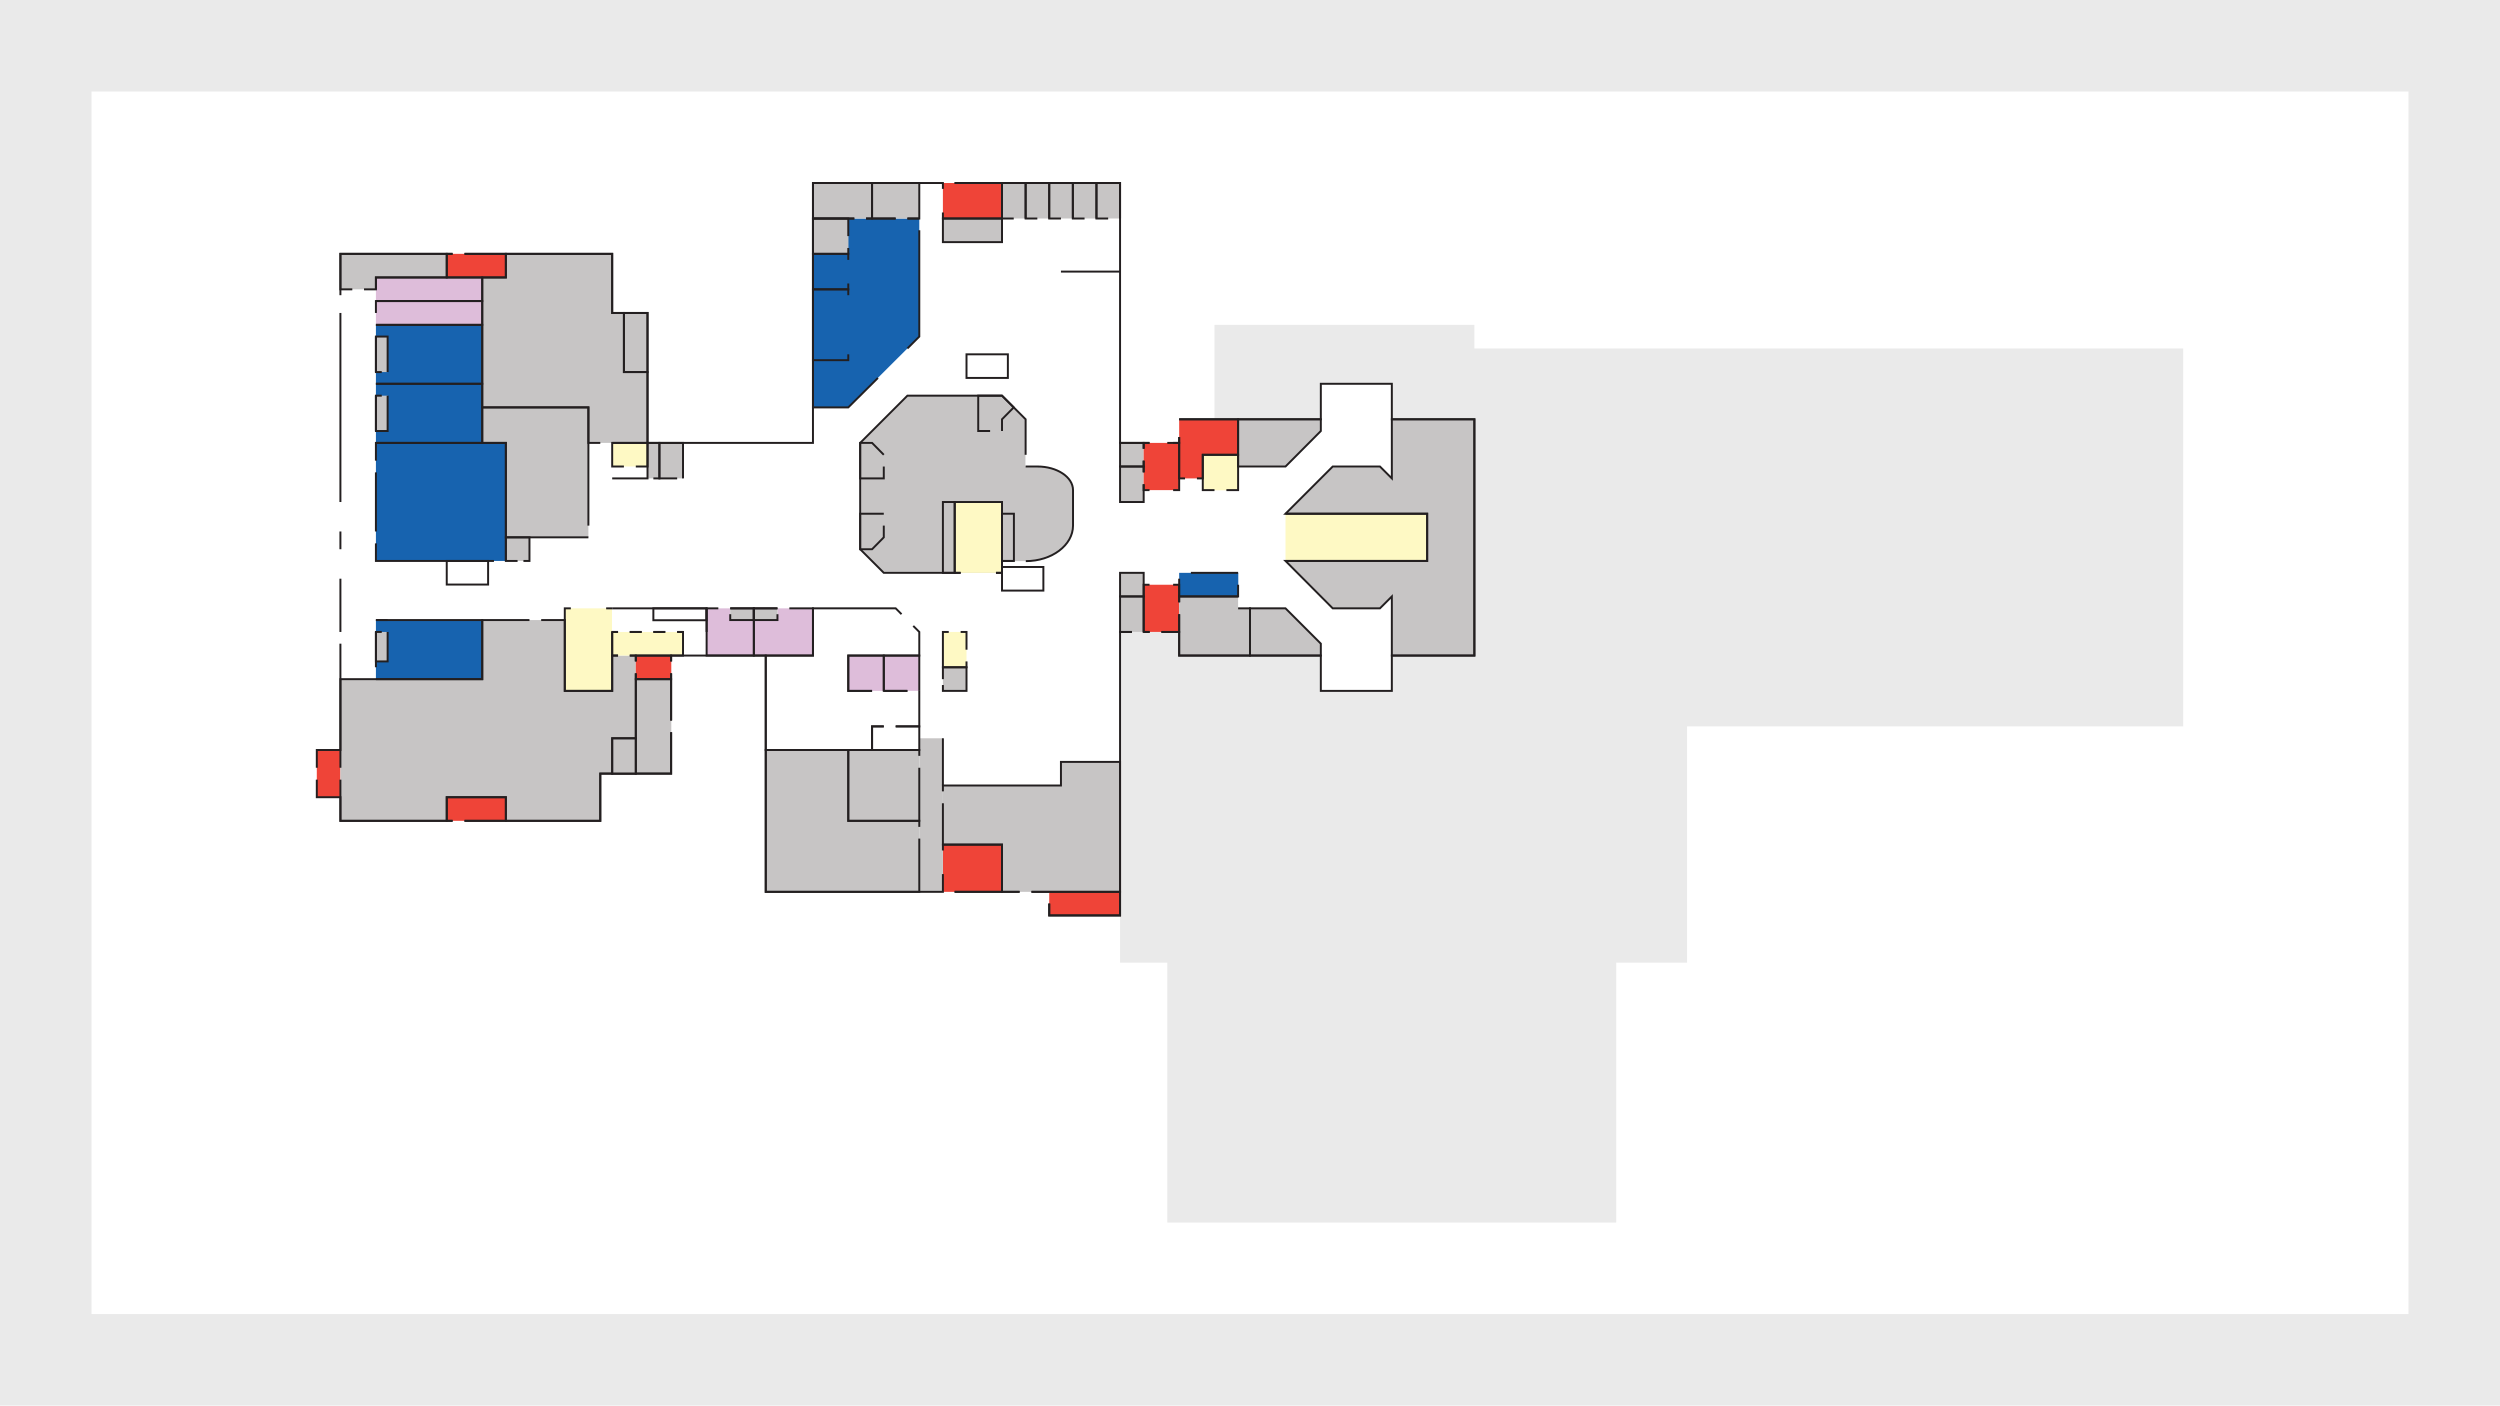 <?xml version="1.0" encoding="utf-8"?>
<!-- Generator: Adobe Illustrator 25.2.3, SVG Export Plug-In . SVG Version: 6.00 Build 0)  -->
<svg version="1.1" id="Layer_1" xmlns="http://www.w3.org/2000/svg" xmlns:xlink="http://www.w3.org/1999/xlink" x="0px" y="0px"
	 viewBox="0 0 1366 768" style="enable-background:new 0 0 1366 768;" xml:space="preserve">
<style type="text/css">
	.st0{fill:#EAEAEA;}
	.st1{fill:#FFFFFF;}
	.st2{fill:#C7C5C5;}
	.st3{fill:#1763AF;}
	.st4{fill:#EF4438;}
	.st5{fill:#DEBDDA;}
	.st6{fill:#FEF9C4;}
	.st7{fill:none;stroke:#231F20;stroke-width:1.076;stroke-miterlimit:10;}
</style>
<rect class="st0" width="1366" height="768"/>
<rect x="50" y="50" class="st1" width="1266" height="668"/>
<g>
	<path class="st2" d="M586.2,267.8v19.4c0,10.7-11.6,19.4-25.8,19.4h-12.9v6.5h-64.5L470,300.1V242l25.8-25.8h51.6l12.9,12.9v25.8
		h6.5C577.5,254.9,586.2,260.7,586.2,267.8z"/>
	<polygon class="st3" points="502.3,119.4 502.3,183.9 463.5,222.6 444.2,222.6 444.2,119.4 	"/>
	<rect x="173.1" y="409.8" class="st4" width="12.9" height="25.8"/>
	<rect x="244.1" y="435.6" class="st4" width="32.3" height="12.9"/>
	<rect x="205.4" y="338.8" class="st3" width="58.1" height="32.3"/>
	<rect x="205.4" y="242" class="st3" width="71" height="64.5"/>
	<rect x="205.4" y="209.7" class="st3" width="58.1" height="32.3"/>
	<rect x="205.4" y="177.5" class="st3" width="58.1" height="32.3"/>
	<rect x="205.4" y="164.5" class="st5" width="58.1" height="12.9"/>
	<rect x="205.4" y="151.6" class="st5" width="58.1" height="12.9"/>
	<rect x="244.1" y="138.7" class="st4" width="32.3" height="12.9"/>
	<polygon class="st2" points="244.1,138.7 244.1,151.6 205.4,151.6 205.4,158.1 186,158.1 186,138.7 	"/>
	<rect x="340.9" y="171" class="st2" width="12.9" height="32.3"/>
	<polygon class="st2" points="353.8,203.3 353.8,242 321.5,242 321.5,222.6 263.5,222.6 263.5,151.6 276.4,151.6 276.4,138.7 
		334.5,138.7 334.5,171 340.9,171 340.9,203.3 	"/>
	<polygon class="st2" points="321.5,222.6 321.5,293.6 276.4,293.6 276.4,242 263.5,242 263.5,222.6 	"/>
	<rect x="334.5" y="242" class="st6" width="19.4" height="12.9"/>
	<rect x="353.8" y="242" class="st2" width="6.5" height="19.4"/>
	<rect x="360.3" y="242" class="st2" width="12.9" height="19.4"/>
	<rect x="276.4" y="293.6" class="st2" width="12.9" height="12.9"/>
	<polygon class="st2" points="347.4,358.2 347.4,403.4 334.5,403.4 334.5,422.7 328,422.7 328,448.5 276.4,448.5 276.4,435.6 
		244.1,435.6 244.1,448.5 186,448.5 186,371.1 263.5,371.1 263.5,338.8 308.6,338.8 308.6,377.5 334.5,377.5 334.5,358.2 	"/>
	<rect x="334.5" y="403.4" class="st2" width="12.9" height="19.4"/>
	<rect x="347.4" y="371.1" class="st2" width="19.4" height="51.6"/>
	<rect x="347.4" y="358.2" class="st4" width="19.4" height="12.9"/>
	<rect x="308.6" y="332.4" class="st6" width="25.8" height="45.2"/>
	<rect x="334.5" y="345.3" class="st6" width="38.7" height="12.9"/>
	<rect x="386.1" y="332.4" class="st5" width="25.8" height="25.8"/>
	<rect x="411.9" y="332.4" class="st5" width="32.3" height="25.8"/>
	<rect x="399" y="332.4" class="st1" width="12.9" height="6.5"/>
	<rect x="411.9" y="332.4" class="st1" width="12.9" height="6.5"/>
	<rect x="399" y="332.4" class="st2" width="12.9" height="6.5"/>
	<rect x="411.9" y="332.4" class="st2" width="12.9" height="6.5"/>
	<rect x="463.5" y="358.2" class="st5" width="19.4" height="19.4"/>
	<rect x="482.9" y="358.2" class="st5" width="19.4" height="19.4"/>
	<polygon class="st1" points="463.5,358.2 463.5,377.5 502.3,377.5 502.3,396.9 476.5,396.9 476.5,409.8 418.4,409.8 418.4,358.2 
		444.2,358.2 444.2,332.4 489.4,332.4 502.3,345.3 502.3,358.2 	"/>
	<rect x="476.5" y="396.9" class="st1" width="25.8" height="12.9"/>
	<rect x="463.5" y="409.8" class="st2" width="38.7" height="38.7"/>
	<polygon class="st2" points="502.3,448.5 502.3,487.3 418.4,487.3 418.4,409.8 463.5,409.8 463.5,448.5 	"/>
	<rect x="515.2" y="461.5" class="st4" width="32.3" height="25.8"/>
	<polygon class="st2" points="612,416.3 612,487.3 547.5,487.3 547.5,461.5 515.2,461.5 515.2,429.2 579.7,429.2 579.7,416.3 	"/>
	<rect x="573.3" y="487.3" class="st4" width="38.7" height="12.9"/>
	<rect x="515.2" y="345.3" class="st6" width="12.9" height="19.4"/>
	<rect x="515.2" y="364.6" class="st2" width="12.9" height="12.9"/>
	<rect x="521.6" y="274.3" class="st6" width="25.8" height="38.7"/>
	<rect x="444.2" y="100" class="st2" width="32.3" height="19.4"/>
	<rect x="476.5" y="100" class="st2" width="25.8" height="19.4"/>
	<rect x="547.5" y="100" class="st2" width="12.9" height="19.4"/>
	<rect x="560.4" y="100" class="st2" width="12.9" height="19.4"/>
	<rect x="573.3" y="100" class="st2" width="12.9" height="19.4"/>
	<rect x="586.2" y="100" class="st2" width="12.9" height="19.4"/>
	<rect x="599.1" y="100" class="st2" width="12.9" height="19.4"/>
	<rect x="515.2" y="100" class="st4" width="32.3" height="19.4"/>
	<rect x="515.2" y="119.4" class="st2" width="32.3" height="12.9"/>
	<rect x="444.2" y="119.4" class="st2" width="19.4" height="19.4"/>
	<rect x="515.2" y="274.3" class="st1" width="6.5" height="38.7"/>
	<rect x="547.5" y="280.7" class="st1" width="6.5" height="25.8"/>
	<rect x="515.2" y="274.3" class="st2" width="6.5" height="38.7"/>
	<rect x="547.5" y="280.7" class="st2" width="6.5" height="25.8"/>
	<polygon class="st2" points="482.9,248.5 482.9,261.4 470,261.4 470,242 476.5,242 	"/>
	<polygon class="st2" points="482.9,293.6 482.9,280.7 470,280.7 470,300.1 476.5,300.1 	"/>
	<polygon class="st2" points="553.9,222.6 547.5,229.1 547.5,235.5 534.5,235.5 534.5,216.2 547.5,216.2 	"/>
	<rect x="612" y="242" class="st2" width="12.9" height="12.9"/>
	<rect x="612" y="254.9" class="st2" width="12.9" height="19.4"/>
	<rect x="612" y="313" class="st2" width="12.9" height="12.9"/>
	<rect x="612" y="325.9" class="st2" width="12.9" height="19.4"/>
	<rect x="624.9" y="242" class="st4" width="19.4" height="25.8"/>
	<polygon class="st4" points="676.5,229.1 676.5,248.5 657.2,248.5 657.2,261.4 644.3,261.4 644.3,229.1 	"/>
	<rect x="657.2" y="248.5" class="st6" width="19.4" height="19.4"/>
	<rect x="624.9" y="319.5" class="st4" width="19.4" height="25.8"/>
	<polygon class="st2" points="683,358.2 644.3,358.2 644.3,325.9 676.5,325.9 676.5,332.4 683,332.4 	"/>
	<rect x="644.3" y="313" class="st3" width="32.3" height="12.9"/>
	<polygon class="st2" points="721.7,351.7 721.7,358.2 683,358.2 683,332.4 702.4,332.4 	"/>
	<polygon class="st2" points="721.7,235.5 721.7,229.1 676.5,229.1 676.5,254.9 702.4,254.9 	"/>
	<polygon class="st2" points="805.6,229.1 805.6,358.2 760.5,358.2 760.5,325.9 754,332.4 728.2,332.4 702.4,306.5 779.8,306.5 
		779.8,280.7 702.4,280.7 728.2,254.9 754,254.9 760.5,261.4 760.5,229.1 	"/>
	<rect x="702.4" y="280.7" class="st6" width="77.5" height="25.8"/>
	<polygon class="st0" points="1192.9,190.4 1192.9,396.9 921.8,396.9 921.8,526 883.1,526 883.1,668 637.8,668 637.8,526 612,526 
		612,345.3 644.3,345.3 644.3,358.2 721.7,358.2 721.7,377.5 760.5,377.5 760.5,358.2 805.6,358.2 805.6,229.1 760.5,229.1 
		760.5,209.7 721.7,209.7 721.7,229.1 663.6,229.1 663.6,177.5 805.6,177.5 805.6,190.4 	"/>
	<polygon class="st1" points="386.1,332.4 386.1,358.2 373.2,358.2 373.2,345.3 334.5,345.3 334.5,332.4 	"/>
	<rect x="205.4" y="345.3" class="st2" width="6.5" height="16.1"/>
	<rect x="205.4" y="183.9" class="st2" width="6.5" height="19.4"/>
	<rect x="205.4" y="216.2" class="st2" width="6.5" height="19.4"/>
	<rect x="502.3" y="403.4" class="st2" width="12.9" height="83.9"/>
	<polyline class="st7" points="247.3,448.5 244.1,448.5 244.1,435.6 276.4,435.6 276.4,448.5 253.8,448.5 	"/>
	<line class="st7" x1="205.4" y1="364.6" x2="205.4" y2="345.3"/>
	<polyline class="st7" points="205.4,338.8 263.5,338.8 263.5,371.1 205.4,371.1 	"/>
	<polyline class="st7" points="269.9,306.5 205.4,306.5 205.4,296.9 	"/>
	<polyline class="st7" points="205.4,251.7 205.4,242 276.4,242 276.4,306.5 	"/>
	<line class="st7" x1="205.4" y1="290.4" x2="205.4" y2="258.1"/>
	<polyline class="st7" points="205.4,242 263.5,242 263.5,209.7 205.4,209.7 	"/>
	<line class="st7" x1="205.4" y1="216.2" x2="205.4" y2="235.5"/>
	<line class="st7" x1="205.4" y1="183.9" x2="205.4" y2="203.3"/>
	<polyline class="st7" points="205.4,209.7 263.5,209.7 263.5,177.5 205.4,177.5 205.4,177.5 	"/>
	<polyline class="st7" points="205.4,171 205.4,164.5 263.5,164.5 263.5,177.5 205.4,177.5 	"/>
	<polyline class="st7" points="205.4,158.1 205.4,151.6 263.5,151.6 263.5,164.5 205.4,164.5 	"/>
	<polyline class="st7" points="253.8,138.7 276.4,138.7 276.4,151.6 244.1,151.6 244.1,138.7 247.3,138.7 	"/>
	<polyline class="st7" points="192.5,158.1 186,158.1 186,138.7 244.1,138.7 244.1,151.6 205.4,151.6 205.4,158.1 198.9,158.1 	"/>
	<rect x="340.9" y="171" class="st7" width="12.9" height="32.3"/>
	<polyline class="st7" points="328,242 321.5,242 321.5,222.6 263.5,222.6 263.5,151.6 276.4,151.6 276.4,138.7 334.5,138.7 
		334.5,171 340.9,171 340.9,203.3 353.8,203.3 353.8,242 334.5,242 	"/>
	<polyline class="st7" points="321.5,293.6 276.4,293.6 276.4,242 263.5,242 263.5,222.6 321.5,222.6 321.5,287.2 	"/>
	<polyline class="st7" points="340.9,254.9 334.5,254.9 334.5,242 353.8,242 353.8,254.9 347.4,254.9 	"/>
	<polyline class="st7" points="357,261.4 360.3,261.4 360.3,242 353.8,242 353.8,261.4 334.5,261.4 	"/>
	<polyline class="st7" points="370,261.4 360.3,261.4 360.3,242 373.2,242 373.2,261.4 373.2,261.4 	"/>
	<polyline class="st7" points="282.8,306.5 276.4,306.5 276.4,293.6 289.3,293.6 289.3,306.5 286,306.5 	"/>
	<polyline class="st7" points="347.4,367.9 347.4,403.4 334.5,403.4 334.5,422.7 328,422.7 328,448.5 276.4,448.5 276.4,435.6 
		244.1,435.6 244.1,448.5 186,448.5 186,426 	"/>
	<polyline class="st7" points="344.1,358.2 347.4,358.2 347.4,361.4 	"/>
	<polyline class="st7" points="295.7,338.8 308.6,338.8 308.6,377.5 334.5,377.5 334.5,358.2 337.7,358.2 	"/>
	<polyline class="st7" points="186,419.5 186,371.1 263.5,371.1 263.5,338.8 289.3,338.8 	"/>
	<rect x="334.5" y="403.4" class="st7" width="12.9" height="19.4"/>
	<polyline class="st7" points="366.7,400.1 366.7,422.7 347.4,422.7 347.4,371.1 366.7,371.1 366.7,393.7 	"/>
	<polyline class="st7" points="366.7,367.9 366.7,371.1 347.4,371.1 347.4,367.9 	"/>
	<polyline class="st7" points="347.4,361.4 347.4,358.2 366.7,358.2 366.7,361.4 	"/>
	<polyline class="st7" points="334.5,345.3 334.5,377.5 308.6,377.5 308.6,332.4 311.9,332.4 	"/>
	<line class="st7" x1="331.2" y1="332.4" x2="334.5" y2="332.4"/>
	<line class="st7" x1="350.6" y1="345.3" x2="344.1" y2="345.3"/>
	<line class="st7" x1="363.5" y1="345.3" x2="357" y2="345.3"/>
	<polyline class="st7" points="344.1,358.2 373.2,358.2 373.2,345.3 370,345.3 	"/>
	<polyline class="st7" points="337.7,345.3 334.5,345.3 334.5,358.2 337.7,358.2 	"/>
	<polyline class="st7" points="399,332.4 411.9,332.4 411.9,358.2 386.1,358.2 386.1,332.4 392.5,332.4 	"/>
	<polyline class="st7" points="424.8,332.4 411.9,332.4 411.9,358.2 444.2,358.2 444.2,332.4 431.3,332.4 	"/>
	<polyline class="st7" points="399,332.4 411.9,332.4 411.9,338.8 399,338.8 399,335.6 	"/>
	<polyline class="st7" points="424.8,335.6 424.8,338.8 411.9,338.8 411.9,332.4 424.8,332.4 	"/>
	<polyline class="st7" points="476.5,377.5 463.5,377.5 463.5,358.2 482.9,358.2 482.9,377.5 	"/>
	<polyline class="st7" points="495.8,377.5 482.9,377.5 482.9,358.2 502.3,358.2 502.3,377.5 	"/>
	<polyline class="st7" points="482.9,396.9 476.5,396.9 476.5,409.8 418.4,409.8 418.4,358.2 444.2,358.2 444.2,332.4 489.4,332.4 
		492.6,335.6 	"/>
	<polyline class="st7" points="502.3,377.5 502.3,396.9 489.4,396.9 	"/>
	<line class="st7" x1="482.9" y1="377.5" x2="495.8" y2="377.5"/>
	<polyline class="st7" points="499,342 502.3,345.3 502.3,358.2 463.5,358.2 463.5,377.5 476.5,377.5 	"/>
	<polyline class="st7" points="482.9,396.9 476.5,396.9 476.5,409.8 502.3,409.8 502.3,396.9 489.4,396.9 	"/>
	<polyline class="st7" points="502.3,419.5 502.3,448.5 463.5,448.5 463.5,409.8 502.3,409.8 502.3,413 	"/>
	<polyline class="st7" points="502.3,458.2 502.3,487.3 418.4,487.3 418.4,409.8 463.5,409.8 463.5,448.5 502.3,448.5 502.3,451.8 	
		"/>
	<polyline class="st7" points="515.2,464.7 515.2,461.5 547.5,461.5 547.5,487.3 521.6,487.3 	"/>
	<polyline class="st7" points="557.1,487.3 547.5,487.3 547.5,461.5 515.2,461.5 515.2,438.9 	"/>
	<polyline class="st7" points="515.2,432.4 515.2,429.2 579.7,429.2 579.7,416.3 612,416.3 612,487.3 563.6,487.3 	"/>
	<polyline class="st7" points="573.3,487.3 612,487.3 612,500.2 573.3,500.2 573.3,493.7 	"/>
	<polyline class="st7" points="528.1,361.4 528.1,364.6 515.2,364.6 515.2,345.3 518.4,345.3 	"/>
	<polyline class="st7" points="524.9,345.3 528.1,345.3 528.1,355 	"/>
	<polyline class="st7" points="515.2,371.1 515.2,364.6 528.1,364.6 528.1,377.5 515.2,377.5 515.2,374.3 	"/>
	<polyline class="st7" points="544.2,313 547.5,313 547.5,274.3 521.6,274.3 521.6,313 524.9,313 	"/>
	<polyline class="st7" points="489.4,119.4 476.5,119.4 476.5,100 502.3,100 502.3,119.4 495.8,119.4 	"/>
	<polyline class="st7" points="553.9,119.4 547.5,119.4 547.5,100 560.4,100 560.4,119.4 	"/>
	<polyline class="st7" points="566.8,119.4 560.4,119.4 560.4,100 573.3,100 573.3,119.4 	"/>
	<polyline class="st7" points="579.7,119.4 573.3,119.4 573.3,100 586.2,100 586.2,119.4 	"/>
	<polyline class="st7" points="592.6,119.4 586.2,119.4 586.2,100 599.1,100 599.1,119.4 	"/>
	<polyline class="st7" points="605.5,119.4 599.1,119.4 599.1,100 612,100 612,119.4 	"/>
	<polyline class="st7" points="521.6,100 547.5,100 547.5,119.4 515.2,119.4 515.2,116.1 	"/>
	<rect x="515.2" y="119.4" class="st7" width="32.3" height="12.9"/>
	<polyline class="st7" points="463.5,135.5 463.5,138.7 444.2,138.7 444.2,119.4 463.5,119.4 463.5,129 	"/>
	<polyline class="st7" points="463.5,142 463.5,138.7 444.2,138.7 444.2,158.1 463.5,158.1 463.5,154.9 	"/>
	<polyline class="st7" points="463.5,161.3 463.5,158.1 444.2,158.1 444.2,196.8 463.5,196.8 463.5,193.6 	"/>
	<polyline class="st7" points="502.3,125.8 502.3,183.9 495.8,190.4 	"/>
	<line class="st7" x1="495.8" y1="119.4" x2="502.3" y2="119.4"/>
	<line class="st7" x1="473.2" y1="119.4" x2="489.4" y2="119.4"/>
	<polyline class="st7" points="479.7,206.5 463.5,222.6 444.2,222.6 444.2,119.4 466.8,119.4 	"/>
	<rect x="515.2" y="274.3" class="st7" width="6.5" height="38.7"/>
	<rect x="547.5" y="280.7" class="st7" width="6.5" height="25.8"/>
	<polyline class="st7" points="482.9,254.9 482.9,261.4 470,261.4 470,242 476.5,242 482.9,248.5 482.9,248.5 	"/>
	<polyline class="st7" points="482.9,280.7 482.9,280.7 470,280.7 470,300.1 476.5,300.1 482.9,293.6 482.9,287.2 	"/>
	<polyline class="st7" points="541,235.5 534.5,235.5 534.5,216.2 547.5,216.2 553.9,222.6 547.5,229.1 547.5,235.5 	"/>
	<polyline class="st7" points="553.9,306.5 547.5,306.5 547.5,313 544.2,313 	"/>
	<path class="st7" d="M560.4,254.9h6.5c10.7,0,19.4,5.8,19.4,12.9v19.4c0,10.7-11.6,19.4-25.8,19.4"/>
	<polyline class="st7" points="524.9,313 482.9,313 470,300.1 470,242 495.8,216.2 547.5,216.2 560.4,229.1 560.4,248.5 	"/>
	<polyline class="st7" points="624.9,245.2 624.9,242 612,242 612,254.9 624.9,254.9 624.9,251.7 	"/>
	<polyline class="st7" points="624.9,258.1 624.9,254.9 612,254.9 612,274.3 624.9,274.3 624.9,264.6 	"/>
	<rect x="612" y="313" class="st7" width="12.9" height="12.9"/>
	<polyline class="st7" points="624.9,345.3 624.9,325.9 612,325.9 612,345.3 618.5,345.3 	"/>
	<polyline class="st7" points="624.9,264.6 624.9,267.8 628.1,267.8 	"/>
	<line class="st7" x1="624.9" y1="251.7" x2="624.9" y2="258.1"/>
	<polyline class="st7" points="628.1,242 624.9,242 624.9,245.2 	"/>
	<polyline class="st7" points="641,267.8 644.3,267.8 644.3,242 641,242 	"/>
	<polyline class="st7" points="663.6,267.8 657.2,267.8 657.2,248.5 676.5,248.5 676.5,267.8 670.1,267.8 	"/>
	<polyline class="st7" points="647.5,261.4 644.3,261.4 644.3,238.8 	"/>
	<polyline class="st7" points="644.3,229.1 676.5,229.1 676.5,248.5 657.2,248.5 657.2,261.4 654,261.4 	"/>
	<polyline class="st7" points="644.3,335.6 644.3,345.3 634.6,345.3 	"/>
	<polyline class="st7" points="641,319.5 644.3,319.5 644.3,329.1 	"/>
	<polyline class="st7" points="628.1,345.3 624.9,345.3 624.9,319.5 628.1,319.5 	"/>
	<polyline class="st7" points="676.5,332.4 676.5,332.4 683,332.4 683,358.2 644.3,358.2 644.3,335.6 	"/>
	<polyline class="st7" points="644.3,329.1 644.3,325.9 676.5,325.9 	"/>
	<line class="st7" x1="650.7" y1="313" x2="676.5" y2="313"/>
	<polyline class="st7" points="676.5,319.5 676.5,325.9 644.3,325.9 644.3,316.2 	"/>
	<polygon class="st7" points="721.7,351.7 721.7,358.2 683,358.2 683,332.4 702.4,332.4 	"/>
	<polygon class="st7" points="721.7,235.5 721.7,229.1 676.5,229.1 676.5,254.9 702.4,254.9 	"/>
	<polygon class="st7" points="805.6,229.1 805.6,358.2 760.5,358.2 760.5,325.9 754,332.4 728.2,332.4 702.4,306.5 779.8,306.5 
		779.8,280.7 702.4,280.7 728.2,254.9 754,254.9 760.5,261.4 760.5,229.1 	"/>
	<polyline class="st7" points="702.4,280.7 779.8,280.7 779.8,306.5 702.4,306.5 	"/>
	<line class="st7" x1="624.9" y1="345.3" x2="628.1" y2="345.3"/>
	<polyline class="st7" points="247.3,448.5 186,448.5 186,435.6 173.1,435.6 173.1,426 	"/>
	<polyline class="st7" points="366.7,400.1 366.7,422.7 328,422.7 328,448.5 253.8,448.5 	"/>
	<line class="st7" x1="366.7" y1="367.9" x2="366.7" y2="393.7"/>
	<polyline class="st7" points="366.7,361.4 366.7,358.2 418.4,358.2 418.4,487.3 515.2,487.3 515.2,477.6 	"/>
	<line class="st7" x1="557.1" y1="487.3" x2="521.6" y2="487.3"/>
	<line class="st7" x1="573.3" y1="487.3" x2="563.6" y2="487.3"/>
	<polyline class="st7" points="618.5,345.3 612,345.3 612,500.2 573.3,500.2 573.3,493.7 	"/>
	<line class="st7" x1="628.1" y1="345.3" x2="624.9" y2="345.3"/>
	<polyline class="st7" points="644.3,229.1 721.7,229.1 721.7,209.7 760.5,209.7 760.5,229.1 805.6,229.1 805.6,358.2 760.5,358.2 
		760.5,377.5 721.7,377.5 721.7,358.2 644.3,358.2 644.3,345.3 634.6,345.3 	"/>
	<polyline class="st7" points="637.8,242 644.3,242 644.3,238.8 	"/>
	<polyline class="st7" points="521.6,100 612,100 612,242 628.1,242 	"/>
	<polyline class="st7" points="253.8,138.7 334.5,138.7 334.5,171 353.8,171 353.8,242 444.2,242 444.2,100 515.2,100 515.2,103.2 	
		"/>
	<polyline class="st7" points="186,161.3 186,138.7 247.3,138.7 	"/>
	<line class="st7" x1="186" y1="274.3" x2="186" y2="171"/>
	<line class="st7" x1="186" y1="300.1" x2="186" y2="290.4"/>
	<line class="st7" x1="186" y1="345.3" x2="186" y2="316.2"/>
	<polyline class="st7" points="173.1,419.5 173.1,409.8 186,409.8 186,351.7 	"/>
	<line class="st7" x1="337.7" y1="345.3" x2="334.5" y2="345.3"/>
	<line class="st7" x1="350.6" y1="345.3" x2="344.1" y2="345.3"/>
	<line class="st7" x1="363.5" y1="345.3" x2="357" y2="345.3"/>
	<line class="st7" x1="373.2" y1="345.3" x2="370" y2="345.3"/>
	<polyline class="st7" points="334.5,332.4 386.1,332.4 386.1,345.3 	"/>
	<line class="st7" x1="612" y1="148.4" x2="579.7" y2="148.4"/>
	<rect x="357" y="332.4" class="st7" width="29" height="6.5"/>
	<rect x="244.1" y="306.5" class="st7" width="22.6" height="12.9"/>
	<rect x="547.5" y="309.8" class="st7" width="22.6" height="12.9"/>
	<rect x="528.1" y="193.6" class="st7" width="22.6" height="12.9"/>
	<polyline class="st7" points="208.6,345.3 205.4,345.3 205.4,361.4 211.8,361.4 211.8,345.3 	"/>
	<line class="st7" x1="211.8" y1="338.8" x2="205.4" y2="338.8"/>
	<polyline class="st7" points="211.8,216.2 211.8,235.5 205.4,235.5 205.4,216.2 208.6,216.2 	"/>
	<polyline class="st7" points="208.6,203.3 205.4,203.3 205.4,183.9 211.8,183.9 211.8,203.3 	"/>
	<line class="st7" x1="515.2" y1="429.2" x2="515.2" y2="403.4"/>
	<polyline class="st7" points="466.8,119.4 444.2,119.4 444.2,100 476.5,100 476.5,119.4 473.2,119.4 	"/>
</g>
</svg>
